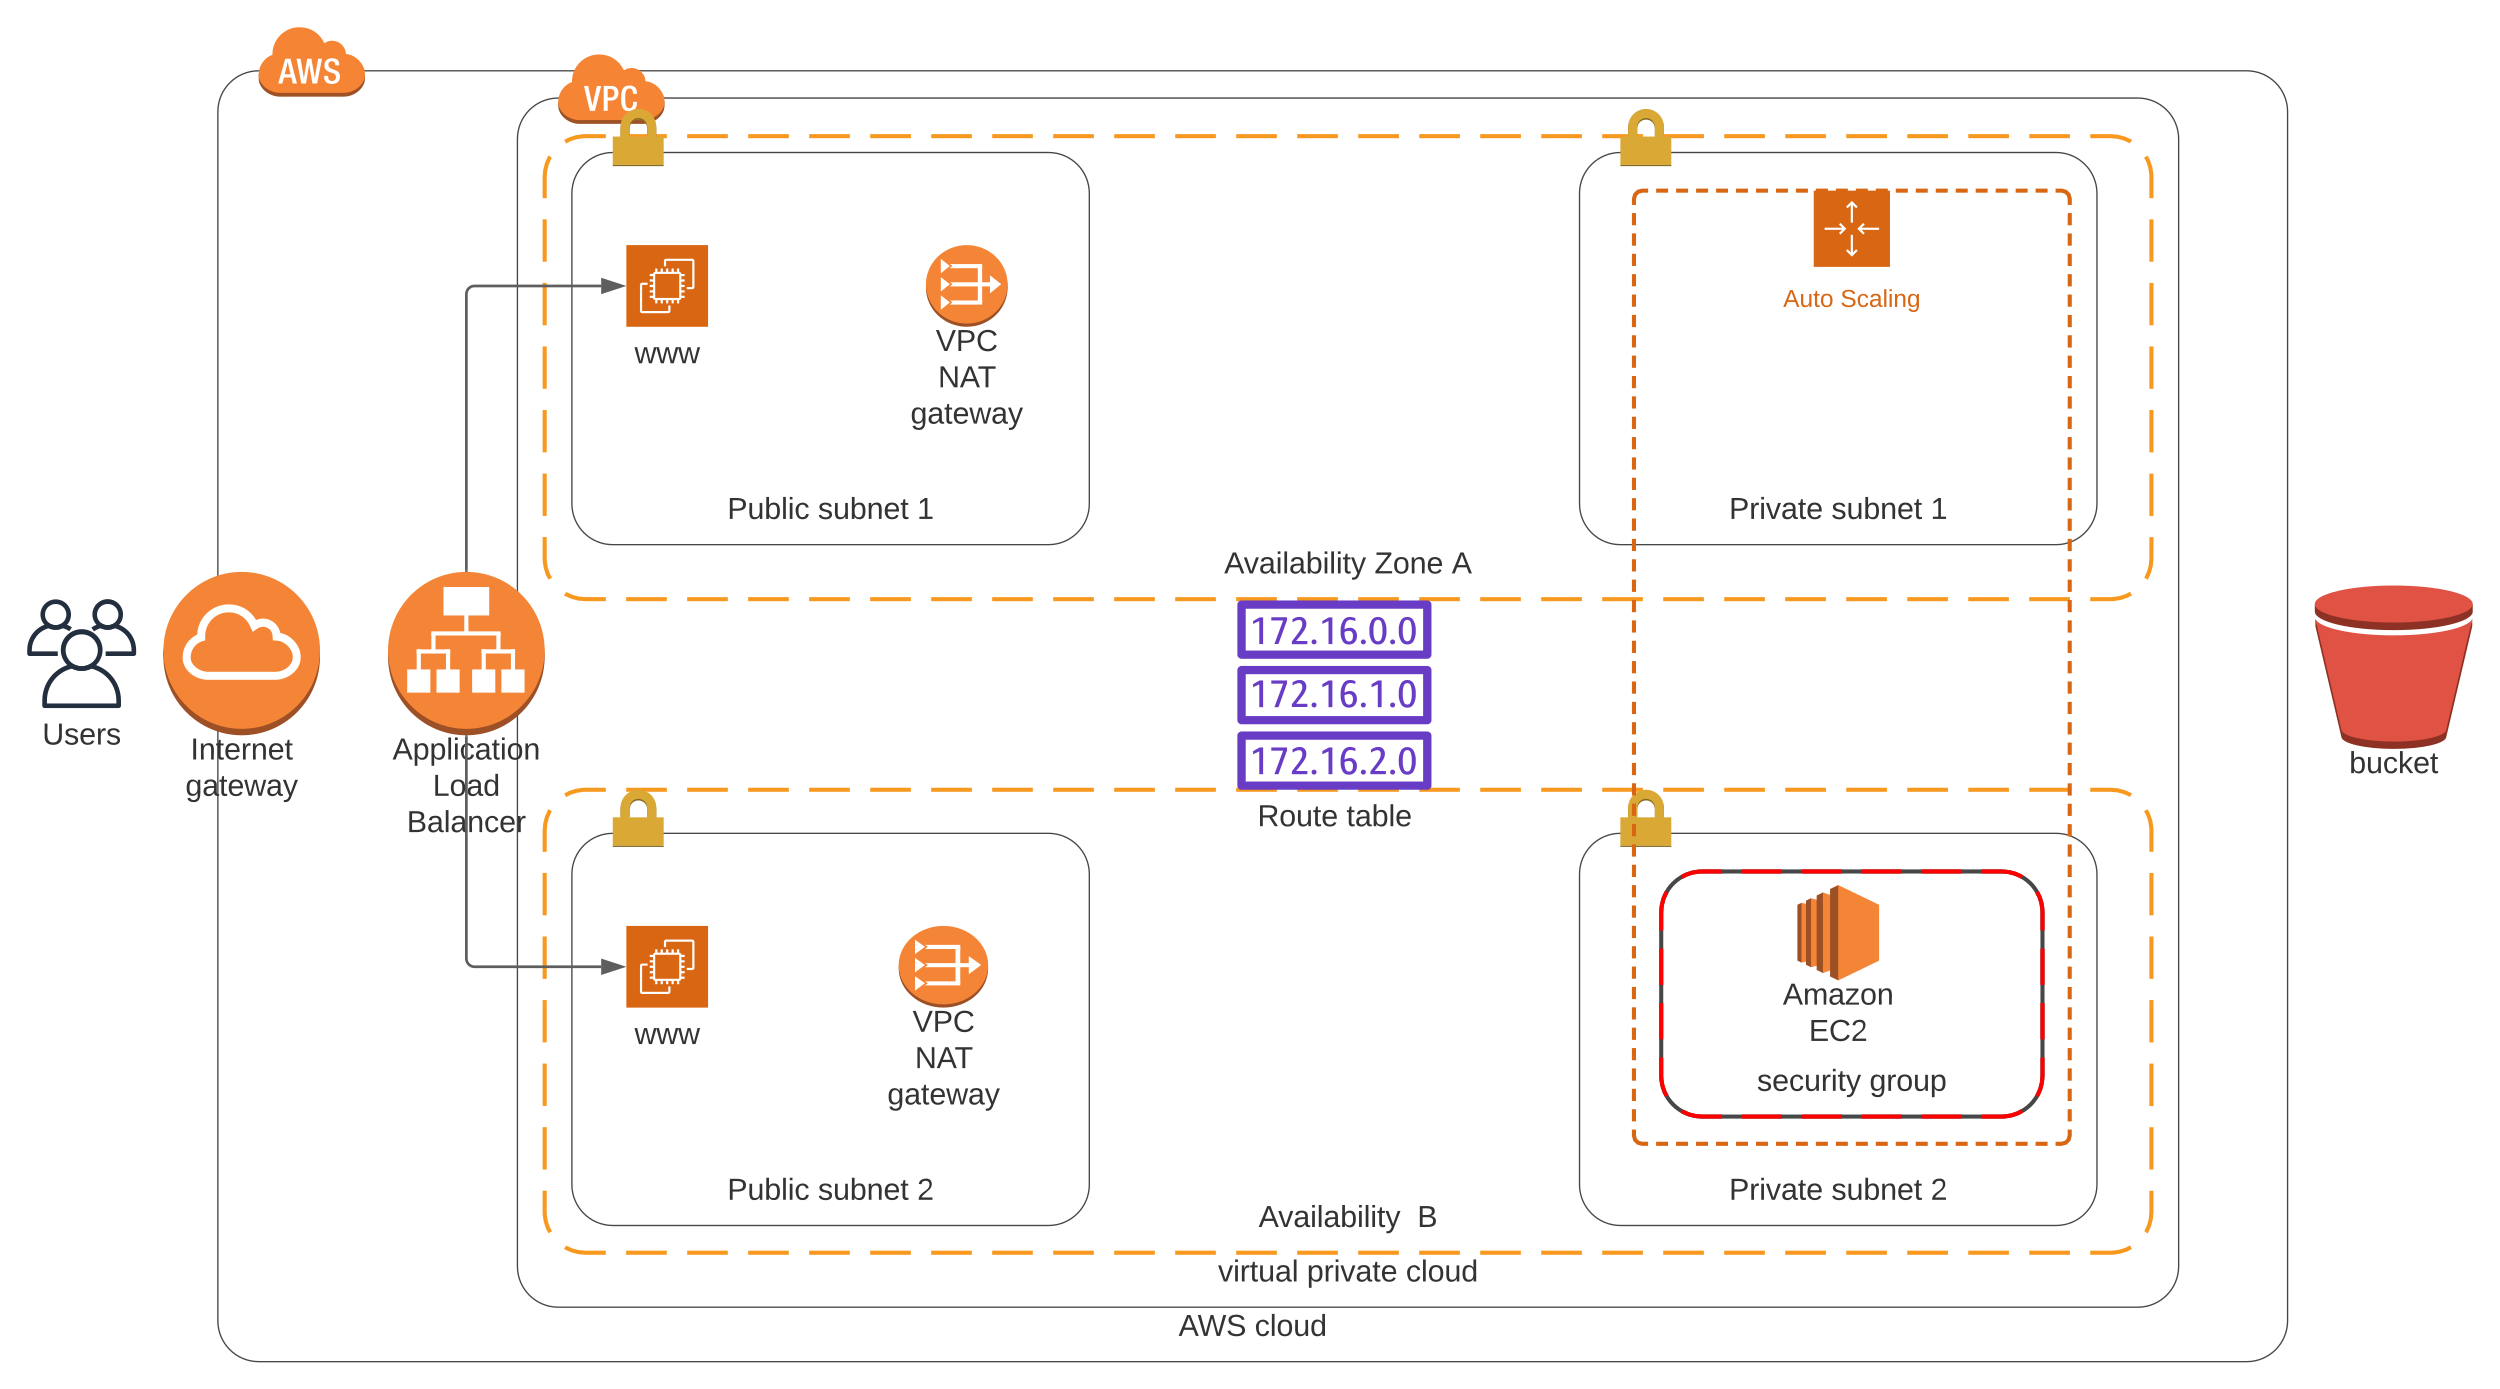 <svg xmlns="http://www.w3.org/2000/svg" xmlns:xlink="http://www.w3.org/1999/xlink" xmlns:lucid="lucid" width="1836" height="1020"><g transform="translate(0 -20)" lucid:page-tab-id="0_0"><path d="M0 0h1870.87v1322.83H0z" fill="#fff"/><path d="M160 102c0-16.57 13.43-30 30-30h1460c16.57 0 30 13.43 30 30v888c0 16.57-13.43 30-30 30H190c-16.57 0-30-13.43-30-30z" stroke="#474747" fill-opacity="0"/><path d="M268 74.4v3.54c0 6.42-7.1 13.05-15.76 13.05h-46.48C197.1 91 190 84.35 190 77.93V74.4z" fill="#9d5125"/><path d="M220.03 40c8.03 0 14.82 4.4 18.17 11.67 4.6-3.14 10.92-1.98 14.04 2.65 1.17 1.64 1.7 3.32 1.8 5.3 7.87.68 13.95 8.25 13.95 14.27v1.3c0 6.45-7.1 13-15.76 13h-46.5c-8.64 0-15.74-6.55-15.74-13v-1.3c0-5.02 4.2-11.87 10.06-13.56v-.57c.08-10.95 8.97-19.82 19.97-19.77z" fill="#f58535"/><path d="M209.54 63.13l-5.2 18.2h3.04l1.17-4.43h5.38l1.1 4.43h3.05l-4.8-18.2zm-.47 11.4l2.22-8.98 2.1 8.97zM231.2 77.34h-.03l-2.47-14.2h-3.1l-2.4 14.13h-.06l-2.4-14.14h-2.95l3.53 18.2h3.38l2.35-13.7h.06l2.36 13.7h3.4l3.64-18.2h-2.9l-2.4 14.2zM245.9 71.4l-1.98-.72c-1.93-.7-2.74-1.53-2.74-3.1-.17-1.26.74-2.43 2-2.6.16-.02.3-.02.45-.02 1.26-.17 2.4.72 2.58 1.96.04.25.03.44 0 .68v.38h2.93v-.4c0-1.9-.5-4.8-5.18-4.8-3.44 0-5.7 1.84-5.7 5.16 0 2.6 1.1 3.97 3.82 5l2 .68c1.6.23 2.73 1.6 2.64 3.2.04 1.45-1.08 2.64-2.5 2.68h-.28c-2 0-3-1.12-3-3.33v-.47h-2.9v.44c0 2.54 1.02 5.53 5.52 5.53 3.7 0 6.07-1.6 6.07-5.48.04-2.5-1.1-3.9-3.7-4.8z" fill="#fff"/><use xlink:href="#a" transform="matrix(1,0,0,1,160,990) translate(705.525 11.111)"/><use xlink:href="#b" transform="matrix(1,0,0,1,160,990) translate(761.451 11.111)"/><path d="M400 150c0-16.57 13.43-30 30-30h1120c16.57 0 30 13.43 30 30v280c0 16.57-13.43 30-30 30H430c-16.57 0-30-13.43-30-30z" fill-opacity="0"/><path d="M415.04 124.1l3.17-1.7 4.72-1.56 4.93-.76L430 120h14.93m14.94 0h29.86m14.94 0h29.86m14.94 0h29.86m14.94 0h29.86m14.94 0h29.86m14.94 0h29.86m14.94 0h29.86m14.94 0h29.86m14.94 0h29.86m14.94 0h29.86m14.94 0h29.86m14.94 0h29.86m14.94 0h29.86m14.94 0h29.86m14.94 0h29.86m14.94 0h29.86m14.94 0h29.86m14.94 0h29.86m14.94 0h29.86m14.94 0h29.86m14.94 0h29.86m14.94 0h29.86m14.94 0h29.86m14.94 0h29.86m14.94 0H1550l5 .42 4.82 1.22 4.54 2 .6.42m10.95 10.98l1.7 3.17 1.56 4.72.76 4.93.08 2.15v15.56m0 15.55v31.12m0 15.56v31.1m0 15.56v31.12m0 15.55v31.12m0 15.56v31.1m0 15.56V430l-.42 5-1.22 4.82-2 4.54-.42.6m-10.98 10.95l-3.17 1.7-4.72 1.56-4.93.76-2.15.08h-14.93m-14.94 0h-29.86m-14.94 0h-29.86m-14.94 0h-29.86m-14.94 0h-29.86m-14.94 0h-29.86m-14.94 0h-29.86m-14.94 0h-29.86m-14.94 0h-29.86m-14.94 0h-29.86m-14.94 0h-29.86m-14.94 0h-29.86m-14.94 0h-29.86m-14.94 0h-29.86m-14.94 0h-29.86m-14.94 0h-29.86m-14.94 0h-29.86m-14.94 0h-29.86m-14.94 0h-29.86m-14.94 0h-29.86m-14.94 0h-29.86m-14.94 0h-29.86m-14.94 0h-29.86m-14.94 0h-29.86m-14.94 0h-29.86m-14.94 0H430l-5-.42-4.82-1.22-4.54-2-.6-.42m-10.95-10.98l-1.7-3.17-1.56-4.72-.76-4.93L400 430v-15.56m0-15.55v-31.12m0-15.56v-31.1m0-15.56v-31.12m0-15.55v-31.12m0-15.56v-31.1m0-15.56V150l.42-5 1.22-4.82 2-4.54.42-.6" stroke="#f7981f" stroke-width="3" fill="none"/><use xlink:href="#c" transform="matrix(1,0,0,1,400,430) translate(499.043 11.111)"/><use xlink:href="#d" transform="matrix(1,0,0,1,400,430) translate(609.414 11.111)"/><use xlink:href="#e" transform="matrix(1,0,0,1,400,430) translate(666.142 11.111)"/><path d="M400 630c0-16.57 13.43-30 30-30h1120c16.57 0 30 13.43 30 30v280c0 16.57-13.43 30-30 30H430c-16.57 0-30-13.43-30-30z" fill-opacity="0"/><path d="M415.04 604.1l3.17-1.7 4.72-1.56 4.93-.76L430 600h14.93m14.94 0h29.86m14.94 0h29.86m14.94 0h29.86m14.94 0h29.86m14.94 0h29.86m14.94 0h29.86m14.94 0h29.86m14.94 0h29.86m14.94 0h29.86m14.94 0h29.86m14.94 0h29.86m14.94 0h29.86m14.94 0h29.86m14.94 0h29.86m14.94 0h29.86m14.94 0h29.86m14.94 0h29.86m14.94 0h29.86m14.94 0h29.86m14.94 0h29.86m14.94 0h29.86m14.94 0h29.86m14.94 0h29.86m14.94 0h29.86m14.94 0H1550l5 .42 4.82 1.22 4.54 2 .6.42m10.95 10.98l1.7 3.17 1.56 4.72.76 4.93.08 2.15v15.56m0 15.55v31.12m0 15.56v31.1m0 15.56v31.12m0 15.55v31.12m0 15.56v31.1m0 15.56V910l-.42 5-1.22 4.82-2 4.54-.42.6m-10.98 10.95l-3.17 1.7-4.72 1.56-4.93.76-2.15.08h-14.93m-14.94 0h-29.86m-14.94 0h-29.86m-14.94 0h-29.86m-14.94 0h-29.86m-14.94 0h-29.86m-14.94 0h-29.86m-14.94 0h-29.86m-14.94 0h-29.86m-14.94 0h-29.86m-14.94 0h-29.86m-14.94 0h-29.86m-14.94 0h-29.86m-14.94 0h-29.86m-14.94 0h-29.86m-14.94 0h-29.86m-14.94 0h-29.86m-14.94 0h-29.86m-14.94 0h-29.86m-14.94 0h-29.86m-14.94 0h-29.86m-14.94 0h-29.86m-14.94 0h-29.86m-14.94 0h-29.86m-14.94 0h-29.86m-14.94 0H430l-5-.42-4.82-1.22-4.54-2-.6-.42m-10.95-10.98l-1.7-3.17-1.56-4.72-.76-4.93L400 910v-15.56m0-15.55v-31.12m0-15.56v-31.1m0-15.56v-31.12m0-15.55v-31.12m0-15.56v-31.1m0-15.56V630l.42-5 1.22-4.82 2-4.54.42-.6" stroke="#f7981f" stroke-width="3" fill="none"/><use xlink:href="#f" transform="matrix(1,0,0,1,400,910) translate(524.321 11.111)"/><use xlink:href="#g" transform="matrix(1,0,0,1,400,910) translate(640.864 11.111)"/><path d="M380 122c0-16.57 13.43-30 30-30h1160c16.57 0 30 13.43 30 30v828c0 16.57-13.43 30-30 30H410c-16.57 0-30-13.43-30-30z" stroke="#474747" fill-opacity="0"/><path d="M488 94.4v3.54c0 6.42-7.1 13.05-15.76 13.05h-46.48c-8.66 0-15.75-6.64-15.75-13.06V94.4z" fill="#9d5125"/><path d="M440.03 60c8.03 0 14.82 4.4 18.17 11.67 4.6-3.14 10.92-1.98 14.04 2.65 1.17 1.64 1.7 3.32 1.8 5.3 7.87.68 13.95 8.25 13.95 14.27v1.3c0 6.45-7.1 13-15.76 13h-46.5c-8.64 0-15.74-6.55-15.74-13v-1.3c0-5.02 4.2-11.87 10.06-13.56v-.57c.08-10.95 8.97-19.82 19.97-19.77z" fill="#f58535"/><path d="M428.9 83.13h3.08l3.1 14.58 3.32-14.54h3.1l-4.6 18.2h-3.7zM443.37 83.13h5.77c3.5 0 5.04 2.2 5.04 5.3 0 3.1-1.9 5.4-5.33 5.4h-2.57v7.53h-2.9zm2.9 8.5h2.08c1.56 0 2.9-.83 2.9-3.14 0-1.98-.78-3.17-3.1-3.17h-1.87zM467.8 94.83v.38c0 3.32-1.3 6.52-5.6 6.52-4.6 0-6.04-2.97-6.04-9.47s1.43-9.46 6.05-9.46c5.2 0 5.54 3.8 5.54 5.7v.37h-2.9v-.3c0-1.7-.5-3.64-2.6-3.57-2.08.08-3.1 1.35-3.1 7.22 0 5.87.92 7.3 3.14 7.3 2.42 0 2.7-2.7 2.7-4.42v-.3z" fill="#fff"/><use xlink:href="#h" transform="matrix(1,0,0,1,380,950) translate(514.506 11.111)"/><use xlink:href="#i" transform="matrix(1,0,0,1,380,950) translate(579.753 11.111)"/><use xlink:href="#b" transform="matrix(1,0,0,1,380,950) translate(652.469 11.111)"/><path d="M420 162c0-16.57 13.43-30 30-30h320c16.57 0 30 13.43 30 30v228c0 16.57-13.43 30-30 30H450c-16.57 0-30-13.43-30-30z" stroke="#474747" fill-opacity="0"/><path d="M481.97 120.24v-5.9c0-7.25-5.88-13.13-13.12-13.13-7.24 0-13.12 5.9-13.12 13.14v5.9h6.64v-5.9c0-3.58 2.9-6.5 6.48-6.5 3.57 0 6.48 2.92 6.48 6.5v5.9h6.64z" fill="#876a22"/><path d="M481.98 120.26h5.42v20.83H450v-20.84h5.72v-7.1c0-7.28 5.87-13.16 13.13-13.16 7.26 0 13.13 5.88 13.13 13.15v7.1zm-6.66 0v-7.1c0-3.6-2.88-6.5-6.47-6.5-3.6 0-6.47 2.9-6.47 6.5v7.1h12.94z" fill="#daa835"/><path d="M450 141.1h37.4v.9H450z" fill="#876a22"/><use xlink:href="#j" transform="matrix(1,0,0,1,420,390) translate(114.136 11.111)"/><use xlink:href="#k" transform="matrix(1,0,0,1,420,390) translate(180.679 11.111)"/><use xlink:href="#l" transform="matrix(1,0,0,1,420,390) translate(253.519 11.111)"/><path d="M420 662c0-16.57 13.43-30 30-30h320c16.57 0 30 13.43 30 30v228c0 16.57-13.43 30-30 30H450c-16.57 0-30-13.43-30-30z" stroke="#474747" fill-opacity="0"/><path d="M481.97 620.24v-5.9c0-7.25-5.88-13.13-13.12-13.13-7.24 0-13.12 5.9-13.12 13.14v5.9h6.64v-5.9c0-3.58 2.9-6.5 6.48-6.5 3.57 0 6.48 2.92 6.48 6.5v5.9h6.64z" fill="#876a22"/><path d="M481.98 620.26h5.42v20.83H450v-20.84h5.72v-7.1c0-7.28 5.87-13.16 13.13-13.16 7.26 0 13.13 5.88 13.13 13.15v7.1zm-6.66 0v-7.1c0-3.6-2.88-6.5-6.47-6.5-3.6 0-6.47 2.9-6.47 6.5v7.1h12.94z" fill="#daa835"/><path d="M450 641.1h37.4v.9H450z" fill="#876a22"/><use xlink:href="#j" transform="matrix(1,0,0,1,420,890) translate(114.136 11.111)"/><use xlink:href="#k" transform="matrix(1,0,0,1,420,890) translate(180.679 11.111)"/><use xlink:href="#m" transform="matrix(1,0,0,1,420,890) translate(253.519 11.111)"/><path d="M1160 162c0-16.57 13.43-30 30-30h320c16.57 0 30 13.43 30 30v228c0 16.57-13.43 30-30 30h-320c-16.57 0-30-13.43-30-30z" stroke="#474747" fill-opacity="0"/><path d="M1221.97 120.24v-5.9c0-7.25-5.88-13.13-13.12-13.13-7.24 0-13.12 5.9-13.12 13.14v5.9h6.64v-5.9c0-3.58 2.9-6.5 6.48-6.5 3.57 0 6.48 2.92 6.48 6.5v5.9h6.64z" fill="#876a22"/><path d="M1221.98 120.26h5.42v20.83H1190v-20.84h5.72v-7.1c0-7.28 5.87-13.16 13.13-13.16 7.26 0 13.13 5.88 13.13 13.15v7.1zm-6.66 0v-7.1c0-3.6-2.88-6.5-6.47-6.5-3.6 0-6.47 2.9-6.47 6.5v7.1h12.94z" fill="#daa835"/><path d="M1190 141.1h37.4v.9H1190z" fill="#876a22"/><use xlink:href="#n" transform="matrix(1,0,0,1,1160,390) translate(109.815 11.111)"/><use xlink:href="#k" transform="matrix(1,0,0,1,1160,390) translate(185 11.111)"/><use xlink:href="#l" transform="matrix(1,0,0,1,1160,390) translate(257.84 11.111)"/><path d="M1160 662c0-16.57 13.43-30 30-30h320c16.57 0 30 13.43 30 30v228c0 16.57-13.43 30-30 30h-320c-16.57 0-30-13.43-30-30z" stroke="#474747" fill-opacity="0"/><path d="M1221.97 620.24v-5.9c0-7.25-5.88-13.13-13.12-13.13-7.24 0-13.12 5.9-13.12 13.14v5.9h6.64v-5.9c0-3.58 2.9-6.5 6.48-6.5 3.57 0 6.48 2.92 6.48 6.5v5.9h6.64z" fill="#876a22"/><path d="M1221.98 620.26h5.42v20.83H1190v-20.84h5.72v-7.1c0-7.28 5.87-13.16 13.13-13.16 7.26 0 13.13 5.88 13.13 13.15v7.1zm-6.66 0v-7.1c0-3.6-2.88-6.5-6.47-6.5-3.6 0-6.47 2.9-6.47 6.5v7.1h12.94z" fill="#daa835"/><path d="M1190 641.1h37.4v.9H1190z" fill="#876a22"/><use xlink:href="#n" transform="matrix(1,0,0,1,1160,890) translate(109.815 11.111)"/><use xlink:href="#k" transform="matrix(1,0,0,1,1160,890) translate(185 11.111)"/><use xlink:href="#m" transform="matrix(1,0,0,1,1160,890) translate(257.84 11.111)"/><path d="M1200 166c0-3.3 2.7-6 6-6h308c3.3 0 6 2.7 6 6v688c0 3.3-2.7 6-6 6h-308c-3.3 0-6-2.7-6-6z" fill="#fff" fill-opacity="0"/><path d="M1216.27 160h8.8m5.86 0h8.8m5.87 0h8.8m5.87 0h8.8m5.86 0h8.8m5.87 0h8.8m5.87 0h8.8m5.86 0h8.8m5.87 0h8.8m5.87 0h8.8m5.86 0h8.8m5.87 0h8.8m5.87 0h8.8m5.86 0h8.8m5.87 0h8.8m5.87 0h8.8m5.86 0h8.8m5.87 0h8.8m5.87 0h8.8m5.86 0h8.8m5.87 0h4.4l3.03.82 2.15 2.15.82 3.03v4.5m0 5.97v8.97m0 6v8.96m0 5.98v8.98m0 5.98v8.97m0 6v8.97m0 5.98v8.98m0 5.98v8.98m0 6v8.96m0 5.98v8.98m0 5.98v8.97m0 5.98V335m0 6v8.97m0 5.98v8.97m0 5.98v8.98m0 5.98v8.97m0 6v8.96m0 5.97v8.98m0 5.98v8.97m0 6v8.96m0 5.98v8.98m0 5.98v8.97m0 6v8.96m0 5.98v9m0 5.97v8.97m0 6v8.96m0 5.98v8.98m0 5.98v8.97m0 6v8.97m0 5.98v8.98m0 5.98v8.98m0 6v8.96m0 5.98v8.98m0 5.98v8.97m0 5.98V679m0 6v8.97m0 5.98v8.97m0 5.98v8.98m0 5.98v8.97m0 6v8.96m0 5.97v8.98m0 5.98v8.97m0 6v8.96m0 5.98v8.98m0 5.98v8.97m0 6v8.96m0 5.98v4.5l-.82 3.03-2.15 2.15-3.03.82h-4.4m-5.87 0h-8.8m-5.86 0h-8.8m-5.87 0h-8.8m-5.87 0h-8.8m-5.86 0h-8.8m-5.87 0h-8.8m-5.87 0h-8.8m-5.86 0h-8.8m-5.87 0h-8.8m-5.87 0h-8.8m-5.86 0h-8.8m-5.87 0h-8.8m-5.87 0h-8.8m-5.86 0h-8.8m-5.87 0h-8.8m-5.87 0h-8.8m-5.86 0h-8.8m-5.87 0h-8.8m-5.87 0h-8.8m-5.86 0h-8.8m-5.87 0h-4.4l-3.03-.82-2.15-2.15-.82-3.03v-4.5m0-5.97v-8.97m0-6v-8.96m0-5.98v-8.98m0-5.98v-8.97m0-6v-8.97m0-5.98v-8.98m0-5.98v-8.98m0-6v-8.96m0-5.98v-8.98m0-5.98v-8.97m0-5.98V685m0-6v-8.97m0-5.98v-8.97m0-5.98v-8.98m0-5.98v-8.97m0-6v-8.96m0-5.97v-8.98m0-5.98v-8.97m0-6v-8.96m0-5.98v-8.98m0-5.98v-8.97m0-6v-8.96m0-5.98v-9m0-5.97v-8.97m0-6v-8.96m0-5.98v-8.98m0-5.98v-8.97m0-6v-8.97m0-5.98v-8.98m0-5.98v-8.98m0-6v-8.96m0-5.98v-8.98m0-5.98v-8.97m0-5.98V341m0-6v-8.97m0-5.98v-8.97m0-5.98v-8.98m0-5.98v-8.97m0-6v-8.96m0-5.97v-8.98m0-5.98v-8.97m0-6v-8.96m0-5.98v-8.98m0-5.98v-8.97m0-6v-8.96m0-5.98V166l.82-3.03 2.15-2.15 3.03-.82h4.4" stroke="#d86613" stroke-width="3" fill="none"/><path d="M1332 160h56v56h-56v-56z" stroke="#fff" stroke-opacity="0" fill="#d86613"/><path d="M1351.68 183.73l-1.14 1.13 2.33 2.34H1340v1.6h12.87l-2.33 2.34 1.14 1.13 4.27-4.27-4.27-4.27zM1380 187.2h-12.87l2.33-2.34-1.14-1.13-4.27 4.27 4.27 4.27 1.14-1.13-2.33-2.34H1380v-1.6zM1359.2 170.63v12.87h1.6v-12.87l2.34 2.33 1.13-1.13-4.27-4.28-4.27 4.28 1.13 1.13 2.34-2.33zM1360.8 205.37V192.5h-1.6v12.87l-2.34-2.33-1.13 1.13 4.27 4.28 4.27-4.28-1.13-1.13-2.34 2.33z" stroke="#fff" stroke-opacity="0" fill="#fff"/><use xlink:href="#o" transform="matrix(1,0,0,1,1200,231) translate(109.55 14.4)"/><use xlink:href="#p" transform="matrix(1,0,0,1,1200,231) translate(151.55 14.4)"/><path d="M1220 690c0-16.57 13.43-30 30-30h220c16.57 0 30 13.43 30 30v120c0 16.57-13.43 30-30 30h-220c-16.57 0-30-13.43-30-30z" stroke="#474747" stroke-width="3" fill-opacity="0"/><path d="M1220 690c0-16.57 13.43-30 30-30h220c16.57 0 30 13.43 30 30v120c0 16.57-13.43 30-30 30h-220c-16.57 0-30-13.43-30-30z" fill="none"/><path d="M1235.04 664.1l3.17-1.7 4.72-1.56 4.93-.76 2.15-.08h14.67m14.66 0h29.34m14.66 0h29.34m14.66 0h29.34m14.66 0h29.34m14.66 0H1470l5 .42 4.82 1.22 4.54 2 .6.42m10.95 10.98l1.7 3.17 1.56 4.72.76 4.93.08 2.15v13.33m0 13.34v26.66m0 13.34v26.66m0 13.34V810l-.42 5-1.22 4.82-2 4.54-.42.6m-10.98 10.95l-3.17 1.7-4.72 1.56-4.93.76-2.15.08h-14.67m-14.66 0h-29.34m-14.66 0h-29.34m-14.66 0h-29.34m-14.66 0h-29.34m-14.66 0H1250l-5-.42-4.82-1.22-4.54-2-.6-.42m-10.95-10.98l-1.7-3.17-1.56-4.72-.76-4.93-.08-2.15v-13.33m0-13.34v-26.66m0-13.34v-26.66m0-13.34V690l.42-5 1.22-4.82 2-4.54.42-.6" stroke="red" stroke-width="3" fill="none"/><use xlink:href="#q" transform="matrix(1,0,0,1,1220,810) translate(70.34 11.111)"/><use xlink:href="#r" transform="matrix(1,0,0,1,1220,810) translate(152.932 11.111)"/><path d="M42.44 501.78H21.7c-.95 0-1.7-.76-1.7-1.7v-2.54c0-9.48 6.23-17.44 15.5-19.67.4-.1.8-.04 1.2.17 2.73 1.46 5.68 1.46 8.4 0 .4-.2.8-.26 1.22-.17 2.43.6 4.43 1.47 6.5 2.85l-1.9 2.83c-1.55-1-3-1.68-4.8-2.15-3.45 1.58-7 1.58-10.43 0-7.4 2.06-12.3 8.5-12.3 16.14v.84h19.04z" stroke="#fff" stroke-opacity="0" fill="#232f3e"/><path d="M40.88 482.46c-6.17 0-11.17-5-11.17-11.14 0-6.16 5-11.15 11.18-11.15 6.16-.07 11.2 4.88 11.26 11 .04 4.27-2.1 7.9-5.86 9.9-1.72.97-3.4 1.4-5.4 1.4zm0-18.9c-4.3 0-7.83 3.45-7.85 7.76 0 2.92 1.48 5.4 4.06 6.8 2.43 1.3 5.12 1.3 7.57 0 2.6-1.4 4.1-3.95 4.06-6.9-.05-4.27-3.57-7.68-7.85-7.64zM98.32 501.78H77.57v-3.4H96.6v-.83c0-7.67-4.9-14.1-12.25-16.17-3.45 1.6-7 1.6-10.46 0-1.82.5-3.3 1.2-4.84 2.28l-1.94-2.8c2.07-1.44 4.08-2.35 6.5-2.97.44-.1.86-.06 1.26.16 2.7 1.46 5.7 1.46 8.42 0 .4-.22.8-.27 1.2-.17 9.25 2.22 15.5 10.16 15.5 19.65v2.53c0 .94-.76 1.68-1.68 1.7z" stroke="#fff" stroke-opacity="0" fill="#232f3e"/><path d="M79.08 482.46c-6.2 0-11.23-5.05-11.23-11.25S72.9 460 79.13 460c6.2 0 11.23 5.05 11.23 11.25 0 4.23-2.14 7.82-5.85 9.84-1.75.94-3.44 1.36-5.42 1.36zm0-18.9c-4.3 0-7.8 3.45-7.83 7.76-.02 2.92 1.46 5.42 4.05 6.8 2.43 1.3 5.13 1.3 7.6 0 2.62-1.4 4.13-3.97 4.08-6.96-.1-4.26-3.62-7.68-7.9-7.6zM87.2 540H32.73c-.92 0-1.67-.75-1.67-1.7v-3.6c-.06-13.1 8.6-24.1 21.32-27.18.46-.13.86-.06 1.27.13 4.04 2.18 8.5 2.18 12.6 0 .34-.2.75-.26 1.2-.13 12.78 3.06 21.45 14.06 21.4 27.18v3.6c0 .95-.76 1.7-1.68 1.7zm-52.72-3.38h50.97v-1.92c0-11.27-7.28-20.74-18.2-23.66-4.8 2.3-9.83 2.3-14.62 0-10.93 2.92-18.15 12.4-18.15 23.66z" stroke="#fff" stroke-opacity="0" fill="#232f3e"/><path d="M60.02 512.64c-2.7 0-5-.58-7.4-1.86-7.4-4.07-10.13-13.34-6.1-20.77 4.1-7.4 13.38-10.12 20.83-6.08 7.42 4.07 10.15 13.34 6.1 20.77-1.47 2.68-3.4 4.6-6.1 6.08-2.36 1.28-4.66 1.86-7.33 1.86zm0-26.76c-4.44-.06-8.28 2.17-10.42 6.1-3.07 5.64-.98 12.74 4.7 15.83 3.67 1.97 7.7 1.97 11.4 0 3.95-2.13 6.22-5.95 6.16-10.42-.1-6.42-5.4-11.6-11.84-11.5z" stroke="#fff" stroke-opacity="0" fill="#232f3e"/><path d="M98.78 501.78H59.06c-.68 0-1.23-.54-1.23-1.23v-2.64c-.04-9.53 6.3-17.56 15.56-19.8.33-.1.63-.06.92.08 2.95 1.6 6.2 1.6 9.2 0 .25-.14.54-.2.88-.1 9.32 2.24 15.64 10.27 15.6 19.83v2.65c0 .7-.55 1.23-1.22 1.23zm-38.46-2.47h37.2v-1.4c0-8.2-5.32-15.1-13.3-17.25-3.5 1.7-7.16 1.7-10.66 0-7.97 2.14-13.24 9.05-13.24 17.26z" stroke="#fff" stroke-opacity="0" stroke-width=".73" fill="#fff" fill-opacity="0"/><path d="M60.94 501.78H21.22c-.67 0-1.22-.54-1.22-1.23v-2.64c-.04-9.53 6.28-17.56 15.56-19.8.34-.1.63-.06.93.08 2.94 1.6 6.2 1.6 9.18 0 .25-.14.55-.2.88-.1 9.32 2.24 15.65 10.27 15.6 19.83v2.65c0 .7-.54 1.23-1.22 1.23zM22.5 499.3h37.18v-1.4c0-8.2-5.3-15.1-13.28-17.25-3.5 1.7-7.17 1.7-10.67 0-7.97 2.14-13.24 9.05-13.24 17.26z" stroke="#fff" stroke-opacity="0" stroke-width=".73" fill="#fff" fill-opacity="0"/><use xlink:href="#s" transform="matrix(1,0,0,1,-10,549) translate(41.049 17.778)"/><path d="M235 502.36c0 31.8-25.76 57.63-57.5 57.63S120 534.16 120 502.35c0-31.8 25.76-57.63 57.5-57.63s57.5 25.82 57.5 57.63z" fill="#9d5025"/><path d="M120 497.62h115v4.73H120v-4.73z" fill="#9d5025"/><path d="M235 497.63c0 31.8-25.76 57.63-57.5 57.63S120 529.44 120 497.63c0-31.8 25.76-57.63 57.5-57.63s57.5 25.82 57.5 57.63z" fill="#f58536"/><path d="M134.15 503.36v-1.5c.43-7 4.33-12.8 10.65-15.86.6-12.86 11.52-22.8 24.43-22.12 8.05.38 14.8 4.5 18.88 11.47 6.6-2.77 14.13.28 16.9 6.82.43.95.7 1.72.86 2.67 8.67 1.72 14.9 10.03 14.9 17.02v1.4c0 8.53-8.83 16-18.88 16h-48.94c-9.96.07-18.8-7.42-18.8-15.9z" fill="#fff"/><path d="M189.27 481.48l-3.67 2.54-1.87-4.06c-2.85-6.34-8.7-10.23-15.66-10.27H168c-9.52 0-17.3 7.77-17.3 17.38v3.23l-2.7.8c-4.57 1.83-7.57 5.85-7.94 10.8v1.4c0 4.66 5.7 10.08 12.96 10.08h49c7.33 0 12.95-5.42 12.95-10.1v-1.4c0-4.7-5.25-10.87-11.3-11.35l-3.3-.26-.24-3.28c0-1.4-.44-2.54-1.2-3.68-2.17-3.2-6.5-3.98-9.66-1.8z" fill="#f58536"/><use xlink:href="#t" transform="matrix(1,0,0,1,120,560) translate(19.877 17.778)"/><use xlink:href="#u" transform="matrix(1,0,0,1,120,560) translate(16.173 44.444)"/><path d="M740 231.18c0 15.9-13.44 28.8-30 28.8-16.56 0-30-12.9-30-28.8s13.44-28.82 30-28.82c16.56 0 30 12.9 30 28.82z" fill="#9d5025"/><path d="M740 228.8c0 15.92-13.44 28.83-30 28.83-16.56 0-30-12.9-30-28.8 0-15.92 13.44-28.83 30-28.83 16.56 0 30 12.9 30 28.8z" fill="#f58536"/><path d="M718.12 215.43h3.16v26.75h-3.16v-26.75zM727.02 222.2l8.28 6.48-8.28 6.74v-13.2z" fill="#fff"/><path d="M697.73 227.3l1.82 1.4-2 1.63h30.86v-3.03h-30.67zM697.54 216.96h23.74v-3.04h-23.55l1.8 1.4-2 1.64zM699.54 242.08l-2 1.62h23.74v-3.03h-23.55l1.8 1.4zM690.95 223.52l6.62 5.18-6.62 5.4v-10.58zM690.95 210.15l6.62 5.18-6.62 5.4v-10.58zM690.95 236.9l6.62 5.18-6.62 5.4V236.9z" fill="#fff"/><use xlink:href="#v" transform="matrix(1,0,0,1,680,260) translate(7.191 17.778)"/><use xlink:href="#w" transform="matrix(1,0,0,1,680,260) translate(8.889 44.444)"/><use xlink:href="#u" transform="matrix(1,0,0,1,680,260) translate(-11.327 71.111)"/><path d="M725.7 731.18c0 15.9-14.7 28.8-32.84 28.8-18.14 0-32.86-12.9-32.86-28.8s14.72-28.82 32.86-28.82c18.13 0 32.85 12.9 32.85 28.82z" fill="#9d5025"/><path d="M725.7 728.82c0 15.9-14.7 28.8-32.84 28.8-18.14 0-32.86-12.9-32.86-28.8S674.72 700 692.86 700c18.13 0 32.85 12.9 32.85 28.82z" fill="#f58536"/><path d="M701.75 715.43h3.46v26.75h-3.45v-26.75zM711.5 722.2l9.06 6.48-9.07 6.74v-13.2z" fill="#fff"/><path d="M679.42 727.3l2 1.4-2.2 1.63H713v-3.03h-33.6zM679.2 716.96h26v-3.04h-25.78l1.98 1.4-2.2 1.64zM681.4 742.08l-2.2 1.62h26v-3.03h-25.78l1.98 1.4zM672 723.52l7.25 5.18-7.26 5.4v-10.58zM672 710.15l7.25 5.18-7.26 5.4v-10.58zM672 736.9l7.25 5.18-7.26 5.4V736.9z" fill="#fff"/><use xlink:href="#v" transform="matrix(1,0,0,1,660,760) translate(10.191 17.778)"/><use xlink:href="#w" transform="matrix(1,0,0,1,660,760) translate(11.889 44.444)"/><use xlink:href="#u" transform="matrix(1,0,0,1,660,760) translate(-8.327 71.111)"/><path d="M460 200h60v60h-60v-60z" stroke="#fff" stroke-opacity="0" stroke-width="2" fill="#d86613"/><path d="M508.4 232.4h-4v-1.6h4v-19.2h-19.22v4h-1.6v-4c0-.88.73-1.6 1.6-1.6h19.22c.88 0 1.6.72 1.6 1.6v19.2c0 .88-.72 1.6-1.6 1.6zM490.8 250h-19.22c-.87 0-1.6-.72-1.6-1.6v-19.2c0-.88.73-1.6 1.6-1.6h4v1.6h-4v19.2h19.22v-4h1.6v4c0 .88-.72 1.6-1.6 1.6z" stroke="#fff" stroke-opacity="0" stroke-width="2" fill="#fff"/><path d="M502.8 222.8v-1.6h-2.4c-.06-.85-.75-1.54-1.6-1.6v-2.4h-1.6v2.4h-2.4v-2.4h-1.6v2.4h-2.4v-2.4h-1.6v2.4h-2.4v-2.4h-1.6v2.4h-2.4v-2.4h-1.6v2.4c-.85.06-1.54.75-1.6 1.6h-2.4v1.6h2.4v2.4h-2.4v1.6h2.4v2.4h-2.4v1.6h2.4v2.4h-2.4v1.6h2.4v2.4h-2.4v1.6h2.4c.06.85.75 1.54 1.6 1.6v2.4h1.6v-2.4h2.4v2.4h1.6v-2.4h2.4v2.4h1.6v-2.4h2.4v2.4h1.6v-2.4h2.4v2.4h1.6v-2.4c.85-.06 1.54-.75 1.6-1.6h2.4v-1.6h-2.4v-2.4h2.4v-1.6h-2.4v-2.4h2.4v-1.6h-2.4v-2.4h2.4v-1.6h-2.4v-2.4zm-4 15.85c0 .08-.07.16-.15.16h-17.3c-.08 0-.16-.07-.16-.15v-17.3c0-.08.07-.16.15-.16h17.3c.08 0 .16.07.16.15z" stroke="#fff" stroke-opacity="0" stroke-width="2" fill="#fff"/><use xlink:href="#x" transform="matrix(1,0,0,1,430,269) translate(36.019 17.778)"/><path d="M460 700h60v60h-60v-60z" stroke="#fff" stroke-opacity="0" stroke-width="2" fill="#d86613"/><path d="M508.4 732.4h-4v-1.6h4v-19.2h-19.22v4h-1.6v-4c0-.88.73-1.6 1.6-1.6h19.22c.88 0 1.6.72 1.6 1.6v19.2c0 .88-.72 1.6-1.6 1.6zM490.8 750h-19.22c-.87 0-1.6-.72-1.6-1.6v-19.2c0-.88.73-1.6 1.6-1.6h4v1.6h-4v19.2h19.22v-4h1.6v4c0 .88-.72 1.6-1.6 1.6z" stroke="#fff" stroke-opacity="0" stroke-width="2" fill="#fff"/><path d="M502.8 722.8v-1.6h-2.4c-.06-.85-.75-1.54-1.6-1.6v-2.4h-1.6v2.4h-2.4v-2.4h-1.6v2.4h-2.4v-2.4h-1.6v2.4h-2.4v-2.4h-1.6v2.4h-2.4v-2.4h-1.6v2.4c-.85.06-1.54.75-1.6 1.6h-2.4v1.6h2.4v2.4h-2.4v1.6h2.4v2.4h-2.4v1.6h2.4v2.4h-2.4v1.6h2.4v2.4h-2.4v1.6h2.4c.06.85.75 1.54 1.6 1.6v2.4h1.6v-2.4h2.4v2.4h1.6v-2.4h2.4v2.4h1.6v-2.4h2.4v2.4h1.6v-2.4h2.4v2.4h1.6v-2.4c.85-.06 1.54-.75 1.6-1.6h2.4v-1.6h-2.4v-2.4h2.4v-1.6h-2.4v-2.4h2.4v-1.6h-2.4v-2.4h2.4v-1.6h-2.4v-2.4zm-4 15.85c0 .08-.07.16-.15.16h-17.3c-.08 0-.16-.07-.16-.15v-17.3c0-.08.07-.16.15-.16h17.3c.08 0 .16.07.16.15z" stroke="#fff" stroke-opacity="0" stroke-width="2" fill="#fff"/><use xlink:href="#x" transform="matrix(1,0,0,1,430,769) translate(36.019 17.778)"/><path d="M1323 683.03l-3 1.45v41.03l3 1.46 12.2-20.9-12.2-23.03z" fill="#9d5025"/><path d="M1330 725.38l-7 1.58v-43.93l7 1.54v40.8z" fill="#f58536"/><path d="M1326.32 681.42l3.7-1.77 17.56 27.17-17.56 23.52-3.7-1.77v-47.15z" fill="#9d5025"/><path d="M1338.76 727.96l-8.74 2.38v-50.7l8.74 2.4v45.92z" fill="#f58536"/><path d="M1334.14 677.66l4.64-2.25 25.88 34.4-25.88 24.78-4.64-2.25v-54.67z" fill="#9d5025"/><path d="M1350 730.6l-11.23 3.98V675.4l11.22 3.97v51.24z" fill="#f58536"/><path d="M1344 672.87l6-2.87 28 36.96-28 33.04-6-2.87v-64.26z" fill="#9d5025"/><path d="M1380 725.5l-30 14.5v-70l30 14.5v41z" fill="#f58536"/><use xlink:href="#y" transform="matrix(1,0,0,1,1320,740) translate(-10.71 17.778)"/><use xlink:href="#z" transform="matrix(1,0,0,1,1320,740) translate(8.426 44.444)"/><path d="M400 502.36c0 31.8-25.76 57.63-57.5 57.63S285 534.16 285 502.35c0-31.8 25.76-57.63 57.5-57.63s57.5 25.82 57.5 57.63z" fill="#9d5025"/><path d="M400 497.63c0 31.8-25.76 57.63-57.5 57.63S285 529.44 285 497.63c0-31.8 25.76-57.63 57.5-57.63s57.5 25.82 57.5 57.63z" fill="#f58536"/><path d="M359.27 451.08V472H325.7v-20.92h33.57zM385.22 511.64v17.04h-17v-17.04h17zM363.73 511.64v17.04h-17v-17.04h17zM337.56 511.64v17.04h-17v-17.04h17zM316.05 511.64v17.04h-17v-17.04h17z" fill="#fff"/><path d="M306.02 496.9h3.06v16.7h-3.06v-16.7z" fill="#fff"/><path d="M306.02 496.9h24.57v3.05H306v-3.06z" fill="#fff"/><path d="M327.53 496.9h3.06v16.7h-3.07v-16.7zM353.7 496.9h3.06v16.7h-3.06v-16.7z" fill="#fff"/><path d="M353.7 496.9h24.56v3.05H353.7v-3.06z" fill="#fff"/><path d="M375.2 496.9h3.06v16.7h-3.05v-16.7zM316.8 484.95h3.06v13.47h-3.06v-13.47zM340.96 468.92h3.06v16.28h-3.06v-16.28z" fill="#fff"/><path d="M316.8 483.67h50.77v3.06H316.8v-3.06z" fill="#fff"/><path d="M364.5 484.95h3.07v13.47h-3.06v-13.47z" fill="#fff"/><use xlink:href="#A" transform="matrix(1,0,0,1,285,560) translate(3.272 17.778)"/><use xlink:href="#B" transform="matrix(1,0,0,1,285,560) translate(32.809 44.444)"/><use xlink:href="#C" transform="matrix(1,0,0,1,285,560) translate(13.735 71.111)"/><path d="M342.5 561v163c0 3.3 2.7 6 6 6h93" stroke="#5e5e5e" stroke-width="2" fill="none"/><path d="M342.5 560h.53l.47-.04V561h-2v-1.06z" fill="#5e5e5e"/><path d="M456.76 730l-14.26 4.64v-9.28z" stroke="#5e5e5e" stroke-width="2" fill="#5e5e5e"/><path d="M342.5 439V236c0-3.3 2.7-6 6-6h93" stroke="#5e5e5e" stroke-width="2" fill="none"/><path d="M343.5 440.04l-1-.04h-.53l-.47.03v-1.06h2z" fill="#5e5e5e"/><path d="M456.76 230l-14.26 4.64v-9.28z" stroke="#5e5e5e" stroke-width="2" fill="#5e5e5e"/><path d="M924.8 492.94V476.1l-4.53 2.13v-2.12l4.77-2.68h2.6v19.64zM935.93 492.94l6.4-17.28h-8.68v-2.36h11.56v2.12l-6.3 17.52zM949.2 474.77c.86-.62 1.66-1.04 2.65-1.38.9-.27 1.68-.37 2.6-.3 1.4-.1 2.65.37 3.62 1.37.97 1.1 1.4 2.4 1.3 3.85 0 .96-.18 1.78-.54 2.68-.58 1.28-1.17 2.32-2 3.44-.97 1.36-2.62 3.5-4.95 6.3h8.22v2.35h-11.34v-2.13c2.03-2.5 3.58-4.5 4.67-6.05.93-1.24 1.62-2.38 2.3-3.8.48-.9.7-1.78.7-2.8 0-1.96-.82-3.03-2.42-3.03-1.8.15-3.3.74-4.75 1.8zM965.05 493.2c-.5.04-.95-.12-1.3-.47-.37-.37-.55-.8-.52-1.33-.04-.97.72-1.78 1.7-1.8.04-.02.07-.02.12 0 .5-.04.95.14 1.3.5.36.36.53.8.5 1.3.04.52-.14.96-.5 1.33-.36.35-.8.5-1.3.48zM975.66 492.94V476.1l-4.52 2.13v-2.12l4.76-2.68h2.6v19.64zM991.86 475.16c-1.33-.06-2.5.57-3.2 1.7-.85 1.72-1.24 3.36-1.2 5.3 1.25-.78 2.5-1.15 3.98-1.15 1.5-.05 2.8.54 3.72 1.7 1.03 1.23 1.48 2.6 1.4 4.2.08 1.76-.43 3.32-1.58 4.68-1.13 1.2-2.58 1.8-4.24 1.72-1.92.16-3.64-.7-4.67-2.33-1.22-2.33-1.7-4.6-1.52-7.23-.18-2.9.4-5.44 1.82-8 1.12-1.8 3-2.76 5.13-2.66.74.02 1.37.1 2.1.28.66.14 1.2.35 1.8.67v2.08c-.58-.25-1.1-.43-1.72-.57-.63-.2-1.17-.3-1.82-.37zm-1.2 8.12c-1.2 0-2.2.26-3.23.8v.2c-.1 1.85.14 3.43.8 5.15.43 1.04 1.4 1.66 2.54 1.64 1.9 0 2.85-1.33 2.85-4 .08-1.04-.17-1.95-.76-2.8-.54-.7-1.33-1.05-2.2-1zM1001.23 493.2c-.5.04-.94-.12-1.3-.47-.37-.37-.54-.82-.52-1.33 0-1 .83-1.8 1.83-1.8s1.82.8 1.82 1.8c.03.5-.15.96-.5 1.33-.37.35-.8.5-1.32.48zM1012 493.3c-1.98.1-3.73-.86-4.7-2.6-1.27-2.45-1.78-4.83-1.6-7.6-.18-2.74.33-5.1 1.6-7.58 1.02-1.65 2.74-2.55 4.7-2.42 1.96-.08 3.66.9 4.6 2.6 1.28 2.44 1.8 4.82 1.62 7.58.17 2.75-.34 5.1-1.6 7.58-1 1.66-2.7 2.55-4.6 2.45zm0-2.3c1.18 0 2.16-.74 2.5-1.88.67-2.04.9-3.88.78-6.03.12-2.17-.1-4-.8-6.06-.25-.87-.88-1.5-1.76-1.76-1.38-.4-2.83.4-3.23 1.76-.68 2.07-.92 3.9-.8 6.05-.12 2.14.12 3.98.8 6.02.32 1.16 1.3 1.9 2.5 1.9zM1022.74 493.2c-.5.04-.94-.12-1.3-.47-.37-.37-.54-.82-.52-1.33 0-1 .8-1.8 1.82-1.8 1 0 1.82.8 1.82 1.8.02.5-.15.96-.52 1.33-.36.35-.8.5-1.3.48zM1033.5 493.3c-1.96.1-3.68-.88-4.63-2.6-1.27-2.45-1.78-4.83-1.62-7.6-.16-2.74.35-5.1 1.62-7.57 1-1.64 2.7-2.53 4.63-2.45 1.97-.06 3.66.9 4.6 2.6 1.28 2.46 1.8 4.85 1.63 7.6.16 2.75-.35 5.12-1.62 7.58-.96 1.66-2.67 2.55-4.6 2.45zm0-2.3c1.18 0 2.17-.74 2.5-1.88.67-2.04.9-3.88.8-6.03.1-2.17-.13-4-.8-6.05-.27-.87-.9-1.5-1.77-1.77-1.4-.4-2.83.4-3.24 1.77-.66 2.04-.92 3.88-.8 6.04-.12 2.14.12 3.98.8 6.02.32 1.14 1.33 1.9 2.5 1.9zM924.8 539.35V522.6l-4.53 2.16v-2.33l4.77-2.7h2.6v19.62zM935.93 539.35l6.4-17.25h-8.68v-2.36h11.56v2.08l-6.3 17.53zM949.2 521.2c.87-.62 1.67-1.04 2.65-1.4.88-.3 1.67-.43 2.6-.4 1.4-.1 2.63.35 3.62 1.34.93 1.07 1.36 2.3 1.3 3.7 0 1-.18 1.8-.54 2.7-.55 1.3-1.16 2.32-2 3.45-.97 1.34-2.62 3.47-4.95 6.3h8.22v2.33h-11.34v-2.1c2.03-2.53 3.58-4.5 4.67-6.06.92-1.2 1.6-2.27 2.3-3.6.48-.9.7-1.76.7-2.78 0-1.97-.82-3.03-2.42-3.03-1.8.18-3.3.74-4.75 1.8zM965.05 539.56c-.98.04-1.8-.72-1.83-1.7v-.1c0-.52.16-.97.52-1.34.36-.35.8-.5 1.3-.48.5-.03.95.13 1.3.48.37.37.55.82.53 1.33 0 .5-.16.95-.52 1.3-.35.36-.8.54-1.3.5zM975.66 539.35V522.6l-4.52 2.16v-2.33l4.76-2.7h2.6v19.62zM991.86 521.6c-1.32-.07-2.5.54-3.18 1.68-.88 1.75-1.26 3.4-1.2 5.38 1.23-.8 2.48-1.15 3.96-1.17 1.45-.1 2.72.45 3.67 1.55 1.04 1.24 1.5 2.62 1.4 4.23.1 1.77-.43 3.3-1.57 4.65-1.13 1.24-2.58 1.83-4.25 1.75-1.9.14-3.6-.7-4.62-2.3-1.2-2.3-1.7-4.57-1.5-7.2-.2-2.92.4-5.46 1.8-8.02 1.1-1.85 2.97-2.87 5.1-2.78.75 0 1.38.06 2.1.24.66.16 1.2.36 1.8.67v2.06c-.56-.26-1.08-.42-1.7-.53-.63-.16-1.17-.22-1.8-.22zm-1.2 8.12c-1.2.02-2.17.27-3.23.77v.24c-.1 1.85.14 3.4.8 5.14.44 1.04 1.4 1.67 2.54 1.63 1.9 0 2.85-1.32 2.85-4 .07-1.06-.18-1.95-.75-2.82-.57-.67-1.34-1.02-2.22-.96zM1001.23 539.57c-.97.03-1.78-.73-1.82-1.7v-.12c0-.5.17-.96.53-1.33.76-.65 1.85-.65 2.6 0 .37.37.54.82.52 1.33.04.97-.72 1.78-1.7 1.82h-.12zM1011.85 539.35V522.6l-4.55 2.16v-2.33l4.76-2.7h2.6v19.62zM1022.74 539.57c-.97.03-1.8-.73-1.82-1.7v-.12c-.02-.5.15-.96.5-1.33.77-.65 1.87-.65 2.62 0 .36.37.54.82.52 1.33.03.97-.73 1.78-1.7 1.82h-.12zM1033.5 539.75c-1.96.06-3.68-.92-4.63-2.63-1.27-2.46-1.78-4.83-1.62-7.58-.15-2.77.35-5.13 1.62-7.6.96-1.7 2.68-2.65 4.64-2.56 1.96-.1 3.66.87 4.62 2.56 1.26 2.47 1.76 4.83 1.6 7.6.17 2.75-.33 5.14-1.6 7.6-.96 1.7-2.65 2.67-4.6 2.6zm0-2.3c1.18-.02 2.16-.76 2.5-1.88.66-2.03.9-3.9.8-6.03.1-2.16-.14-4-.8-6.05-.27-.9-.9-1.52-1.77-1.76-1.4-.4-2.83.37-3.24 1.75-.66 2.05-.9 3.88-.8 6.04-.1 2.14.14 3.98.8 6.03.33 1.14 1.33 1.88 2.5 1.88zM924.8 588.58v-16.74l-4.53 2.1v-2.3l4.77-2.7h2.6v19.64zM935.93 588.58l6.4-17.3h-8.68v-2.34h11.56v2.12l-6.3 17.52zM949.2 570.43c.86-.63 1.66-1.05 2.65-1.4.88-.33 1.67-.47 2.6-.45 1.4-.1 2.63.36 3.62 1.34.95 1.13 1.4 2.4 1.3 3.85 0 .98-.18 1.82-.54 2.72-.57 1.27-1.17 2.3-2 3.4-.97 1.4-2.62 3.47-4.95 6.32h8.22v2.36h-11.34v-2.12c2.03-2.55 3.58-4.53 4.67-6.05.92-1.2 1.6-2.3 2.3-3.63.47-.92.68-1.78.7-2.82 0-1.96-.82-3.02-2.42-3.02-1.8.18-3.3.74-4.75 1.82zM965.05 588.85c-.5.03-.95-.13-1.3-.48-.37-.37-.54-.82-.53-1.33-.03-.97.73-1.78 1.7-1.8.05-.02.08-.02.13 0 .5-.04.95.13 1.3.5.36.35.53.8.52 1.3.02.5-.16.96-.52 1.33-.36.35-.8.5-1.3.48zM975.66 588.58v-16.74l-4.52 2.1v-2.3l4.76-2.7h2.6v19.64zM991.86 570.8c-1.34-.05-2.5.56-3.18 1.7-.9 1.76-1.27 3.43-1.2 5.4 1.23-.8 2.48-1.16 3.96-1.18 1.45-.04 2.7.5 3.67 1.6 1.03 1.22 1.48 2.62 1.4 4.2.08 1.8-.43 3.33-1.57 4.7-1.14 1.2-2.6 1.8-4.25 1.7-1.9.16-3.6-.7-4.62-2.3-1.2-2.33-1.7-4.6-1.5-7.23-.2-2.94.4-5.47 1.8-8.04 1.1-1.85 2.96-2.85 5.1-2.8.74 0 1.38.1 2.1.25.66.18 1.2.4 1.82.7v2.07c-.6-.25-1.1-.4-1.72-.55-.63-.15-1.17-.2-1.8-.2zm-1.22 8.04c-1.17.02-2.15.27-3.2.8v.24c-.1 1.84.13 3.4.78 5.14.45 1.02 1.42 1.65 2.54 1.63 1.92 0 2.86-1.35 2.86-4 .08-1.03-.17-1.95-.76-2.8-.54-.7-1.33-1.07-2.22-1zM1001.23 588.85c-.5.03-.94-.13-1.3-.48-.36-.37-.54-.82-.52-1.33 0-1 .83-1.82 1.83-1.82s1.82.82 1.82 1.82c.02.5-.15.96-.5 1.33-.37.35-.8.5-1.32.48zM1006.9 570.43c.85-.63 1.65-1.05 2.65-1.4.87-.33 1.66-.47 2.6-.45 1.4-.1 2.63.36 3.6 1.34.97 1.13 1.4 2.4 1.32 3.85 0 .98-.18 1.82-.55 2.72-.56 1.27-1.16 2.3-2 3.4-.97 1.4-2.6 3.47-4.95 6.32h8.22v2.36h-11.35v-2.12c2.03-2.55 3.6-4.53 4.67-6.05.9-1.2 1.57-2.3 2.25-3.63.47-.92.68-1.78.7-2.82 0-1.96-.82-3.02-2.44-3.02-1.8.18-3.3.74-4.76 1.82zM1022.74 588.85c-.5.03-.94-.13-1.3-.48-.37-.37-.54-.82-.52-1.33 0-1 .8-1.82 1.82-1.82 1 0 1.82.82 1.82 1.82.02.5-.16.96-.52 1.33-.36.35-.8.5-1.3.48zM1033.5 588.95c-1.96.06-3.67-.9-4.63-2.6-1.25-2.43-1.75-4.8-1.62-7.5-.16-2.76.35-5.14 1.62-7.6.96-1.7 2.67-2.65 4.63-2.6 1.97-.05 3.66.9 4.6 2.6 1.28 2.46 1.8 4.84 1.63 7.6.16 2.75-.35 5.13-1.62 7.58-.96 1.68-2.65 2.6-4.6 2.52zm0-2.3c1.18-.02 2.17-.75 2.5-1.88.67-2.05.9-3.9.8-6.05.1-2.15-.13-4-.8-6.04-.27-.87-.9-1.5-1.77-1.75-1.4-.4-2.83.37-3.24 1.75-.68 2.05-.92 3.9-.8 6.04-.12 2.15.14 4 .8 6.05.32 1.13 1.33 1.88 2.5 1.88z" stroke="#fff" stroke-opacity="0" fill="#693cc5"/><path d="M1048.3 503.8H911.7c-1.56 0-2.98-1.38-2.98-3.05v-36.7c0-1.68 1.42-3.05 3-3.05h136.57c1.56 0 2.98 1.37 2.98 3.04v36.7c0 1.68-1.42 3.05-3 3.05zm-133.45-6.05h130.3v-30.72h-130.3zM1048.3 551.92H911.7c-1.56 0-2.98-1.37-2.98-3.04v-36.76c0-1.67 1.42-3.04 3-3.04h136.57c1.56 0 2.98 1.37 2.98 3.04v36.76c0 1.67-1.42 3.04-3 3.04zm-133.45-6.04h130.3v-30.76h-130.3zM1048.3 600H911.7c-1.56 0-2.98-1.37-2.98-3.04v-36.7c0-1.68 1.42-3.05 3-3.05h136.57c1.56 0 2.98 1.38 2.98 3.05v36.7c0 1.68-1.42 3.05-3 3.05zm-133.45-6.03h130.3v-30.72h-130.3z" stroke="#fff" stroke-opacity="0" fill="#693cc5"/><path d="M911.96 464.93h136.13v131.52H911.95V464.93z" stroke="#fff" stroke-opacity="0" stroke-width=".4" fill="#fff" fill-opacity="0"/><g><use xlink:href="#D" transform="matrix(1,0,0,1,878.718,609) translate(44.772 17.778)"/><use xlink:href="#E" transform="matrix(1,0,0,1,878.718,609) translate(110.142 17.778)"/></g><path d="M1758 455.42l57.98 8.62v5.1c0 7.53-25.98 13.63-58 13.63-32 0-57.98-6.1-57.98-13.64v-5.53z" fill="#8c3123"/><path d="M1758.02 492.13c24.2 0 44.93-3.54 53.58-8.5l2.88-4.78 1.15-4.4v5.45l-19 81c0 5.08-17.3 9.1-38.6 9.1-21.33 0-38.6-4.02-38.6-9.1l-19.02-81v-5.35l4.38 9.27c8.76 4.87 29.27 8.3 53.24 8.3z" fill="#8c3123"/><path d="M1758 450c32 0 58 6.12 58 13.62 0 7.5-26 13.57-58 13.57s-58-6.02-58-13.58c0-7.56 26-13.62 58-13.62z" fill="#e05243"/><path d="M1758 486.6c29.84 0 54.4-5.2 57.62-12.06l-19.02 81c0 5.05-17.3 9.1-38.6 9.1-21.33 0-38.6-4.05-38.6-9.1l-19.03-81c3.23 6.85 27.78 12.07 57.62 12.07z" fill="#e05243"/><g><use xlink:href="#F" transform="matrix(1,0,0,1,1700,570) translate(25.284 17.778)"/></g><defs><path fill="#333" d="M205 0l-28-72H64L36 0H1l101-248h38L239 0h-34zm-38-99l-47-123c-12 45-31 82-46 123h93" id="G"/><path fill="#333" d="M266 0h-40l-56-210L115 0H75L2-248h35L96-30l15-64 43-154h32l59 218 59-218h35" id="H"/><path fill="#333" d="M185-189c-5-48-123-54-124 2 14 75 158 14 163 119 3 78-121 87-175 55-17-10-28-26-33-46l33-7c5 56 141 63 141-1 0-78-155-14-162-118-5-82 145-84 179-34 5 7 8 16 11 25" id="I"/><g id="a"><use transform="matrix(0.062,0,0,0.062,0,0)" xlink:href="#G"/><use transform="matrix(0.062,0,0,0.062,14.012,0)" xlink:href="#H"/><use transform="matrix(0.062,0,0,0.062,34.938,0)" xlink:href="#I"/></g><path fill="#333" d="M96-169c-40 0-48 33-48 73s9 75 48 75c24 0 41-14 43-38l32 2c-6 37-31 61-74 61-59 0-76-41-82-99-10-93 101-131 147-64 4 7 5 14 7 22l-32 3c-4-21-16-35-41-35" id="J"/><path fill="#333" d="M24 0v-261h32V0H24" id="K"/><path fill="#333" d="M100-194c62-1 85 37 85 99 1 63-27 99-86 99S16-35 15-95c0-66 28-99 85-99zM99-20c44 1 53-31 53-75 0-43-8-75-51-75s-53 32-53 75 10 74 51 75" id="L"/><path fill="#333" d="M84 4C-5 8 30-112 23-190h32v120c0 31 7 50 39 49 72-2 45-101 50-169h31l1 190h-30c-1-10 1-25-2-33-11 22-28 36-60 37" id="M"/><path fill="#333" d="M85-194c31 0 48 13 60 33l-1-100h32l1 261h-30c-2-10 0-23-3-31C134-8 116 4 85 4 32 4 16-35 15-94c0-66 23-100 70-100zm9 24c-40 0-46 34-46 75 0 40 6 74 45 74 42 0 51-32 51-76 0-42-9-74-50-73" id="N"/><g id="b"><use transform="matrix(0.062,0,0,0.062,0,0)" xlink:href="#J"/><use transform="matrix(0.062,0,0,0.062,11.111,0)" xlink:href="#K"/><use transform="matrix(0.062,0,0,0.062,15.988,0)" xlink:href="#L"/><use transform="matrix(0.062,0,0,0.062,28.333,0)" xlink:href="#M"/><use transform="matrix(0.062,0,0,0.062,40.679,0)" xlink:href="#N"/></g><path fill="#333" d="M108 0H70L1-190h34L89-25l56-165h34" id="O"/><path fill="#333" d="M141-36C126-15 110 5 73 4 37 3 15-17 15-53c-1-64 63-63 125-63 3-35-9-54-41-54-24 1-41 7-42 31l-33-3c5-37 33-52 76-52 45 0 72 20 72 64v82c-1 20 7 32 28 27v20c-31 9-61-2-59-35zM48-53c0 20 12 33 32 33 41-3 63-29 60-74-43 2-92-5-92 41" id="P"/><path fill="#333" d="M24-231v-30h32v30H24zM24 0v-190h32V0H24" id="Q"/><path fill="#333" d="M115-194c53 0 69 39 70 98 0 66-23 100-70 100C84 3 66-7 56-30L54 0H23l1-261h32v101c10-23 28-34 59-34zm-8 174c40 0 45-34 45-75 0-40-5-75-45-74-42 0-51 32-51 76 0 43 10 73 51 73" id="R"/><path fill="#333" d="M59-47c-2 24 18 29 38 22v24C64 9 27 4 27-40v-127H5v-23h24l9-43h21v43h35v23H59v120" id="S"/><path fill="#333" d="M179-190L93 31C79 59 56 82 12 73V49c39 6 53-20 64-50L1-190h34L92-34l54-156h33" id="T"/><g id="c"><use transform="matrix(0.062,0,0,0.062,0,0)" xlink:href="#G"/><use transform="matrix(0.062,0,0,0.062,14.383,0)" xlink:href="#O"/><use transform="matrix(0.062,0,0,0.062,25.494,0)" xlink:href="#P"/><use transform="matrix(0.062,0,0,0.062,37.84,0)" xlink:href="#Q"/><use transform="matrix(0.062,0,0,0.062,42.716,0)" xlink:href="#K"/><use transform="matrix(0.062,0,0,0.062,47.593,0)" xlink:href="#P"/><use transform="matrix(0.062,0,0,0.062,59.938,0)" xlink:href="#R"/><use transform="matrix(0.062,0,0,0.062,72.284,0)" xlink:href="#Q"/><use transform="matrix(0.062,0,0,0.062,77.16,0)" xlink:href="#K"/><use transform="matrix(0.062,0,0,0.062,82.037,0)" xlink:href="#Q"/><use transform="matrix(0.062,0,0,0.062,86.914,0)" xlink:href="#S"/><use transform="matrix(0.062,0,0,0.062,93.086,0)" xlink:href="#T"/></g><path fill="#333" d="M209 0H11v-25l151-195H24v-28h176v25L50-27h159V0" id="U"/><path fill="#333" d="M117-194c89-4 53 116 60 194h-32v-121c0-31-8-49-39-48C34-167 62-67 57 0H25l-1-190h30c1 10-1 24 2 32 11-22 29-35 61-36" id="V"/><path fill="#333" d="M100-194c63 0 86 42 84 106H49c0 40 14 67 53 68 26 1 43-12 49-29l28 8c-11 28-37 45-77 45C44 4 14-33 15-96c1-61 26-98 85-98zm52 81c6-60-76-77-97-28-3 7-6 17-6 28h103" id="W"/><g id="d"><use transform="matrix(0.062,0,0,0.062,0,0)" xlink:href="#U"/><use transform="matrix(0.062,0,0,0.062,13.519,0)" xlink:href="#L"/><use transform="matrix(0.062,0,0,0.062,25.864,0)" xlink:href="#V"/><use transform="matrix(0.062,0,0,0.062,38.21,0)" xlink:href="#W"/></g><use transform="matrix(0.062,0,0,0.062,0,0)" xlink:href="#G" id="e"/><g id="f"><use transform="matrix(0.062,0,0,0.062,0,0)" xlink:href="#G"/><use transform="matrix(0.062,0,0,0.062,14.383,0)" xlink:href="#O"/><use transform="matrix(0.062,0,0,0.062,25.494,0)" xlink:href="#P"/><use transform="matrix(0.062,0,0,0.062,37.84,0)" xlink:href="#Q"/><use transform="matrix(0.062,0,0,0.062,42.716,0)" xlink:href="#K"/><use transform="matrix(0.062,0,0,0.062,47.593,0)" xlink:href="#P"/><use transform="matrix(0.062,0,0,0.062,59.938,0)" xlink:href="#R"/><use transform="matrix(0.062,0,0,0.062,72.284,0)" xlink:href="#Q"/><use transform="matrix(0.062,0,0,0.062,77.16,0)" xlink:href="#K"/><use transform="matrix(0.062,0,0,0.062,82.037,0)" xlink:href="#Q"/><use transform="matrix(0.062,0,0,0.062,86.914,0)" xlink:href="#S"/><use transform="matrix(0.062,0,0,0.062,93.086,0)" xlink:href="#T"/></g><path fill="#333" d="M160-131c35 5 61 23 61 61C221 17 115-2 30 0v-248c76 3 177-17 177 60 0 33-19 50-47 57zm-97-11c50-1 110 9 110-42 0-47-63-36-110-37v79zm0 115c55-2 124 14 124-45 0-56-70-42-124-44v89" id="X"/><use transform="matrix(0.062,0,0,0.062,0,0)" xlink:href="#X" id="g"/><path fill="#333" d="M114-163C36-179 61-72 57 0H25l-1-190h30c1 12-1 29 2 39 6-27 23-49 58-41v29" id="Y"/><g id="h"><use transform="matrix(0.062,0,0,0.062,0,0)" xlink:href="#O"/><use transform="matrix(0.062,0,0,0.062,11.111,0)" xlink:href="#Q"/><use transform="matrix(0.062,0,0,0.062,15.988,0)" xlink:href="#Y"/><use transform="matrix(0.062,0,0,0.062,23.333,0)" xlink:href="#S"/><use transform="matrix(0.062,0,0,0.062,29.506,0)" xlink:href="#M"/><use transform="matrix(0.062,0,0,0.062,41.852,0)" xlink:href="#P"/><use transform="matrix(0.062,0,0,0.062,54.198,0)" xlink:href="#K"/></g><path fill="#333" d="M115-194c55 1 70 41 70 98S169 2 115 4C84 4 66-9 55-30l1 105H24l-1-265h31l2 30c10-21 28-34 59-34zm-8 174c40 0 45-34 45-75s-6-73-45-74c-42 0-51 32-51 76 0 43 10 73 51 73" id="Z"/><g id="i"><use transform="matrix(0.062,0,0,0.062,0,0)" xlink:href="#Z"/><use transform="matrix(0.062,0,0,0.062,12.346,0)" xlink:href="#Y"/><use transform="matrix(0.062,0,0,0.062,19.691,0)" xlink:href="#Q"/><use transform="matrix(0.062,0,0,0.062,24.568,0)" xlink:href="#O"/><use transform="matrix(0.062,0,0,0.062,35.679,0)" xlink:href="#P"/><use transform="matrix(0.062,0,0,0.062,48.025,0)" xlink:href="#S"/><use transform="matrix(0.062,0,0,0.062,54.198,0)" xlink:href="#W"/></g><path fill="#333" d="M30-248c87 1 191-15 191 75 0 78-77 80-158 76V0H30v-248zm33 125c57 0 124 11 124-50 0-59-68-47-124-48v98" id="aa"/><g id="j"><use transform="matrix(0.062,0,0,0.062,0,0)" xlink:href="#aa"/><use transform="matrix(0.062,0,0,0.062,14.815,0)" xlink:href="#M"/><use transform="matrix(0.062,0,0,0.062,27.16,0)" xlink:href="#R"/><use transform="matrix(0.062,0,0,0.062,39.506,0)" xlink:href="#K"/><use transform="matrix(0.062,0,0,0.062,44.383,0)" xlink:href="#Q"/><use transform="matrix(0.062,0,0,0.062,49.259,0)" xlink:href="#J"/></g><path fill="#333" d="M135-143c-3-34-86-38-87 0 15 53 115 12 119 90S17 21 10-45l28-5c4 36 97 45 98 0-10-56-113-15-118-90-4-57 82-63 122-42 12 7 21 19 24 35" id="ab"/><g id="k"><use transform="matrix(0.062,0,0,0.062,0,0)" xlink:href="#ab"/><use transform="matrix(0.062,0,0,0.062,11.111,0)" xlink:href="#M"/><use transform="matrix(0.062,0,0,0.062,23.457,0)" xlink:href="#R"/><use transform="matrix(0.062,0,0,0.062,35.802,0)" xlink:href="#V"/><use transform="matrix(0.062,0,0,0.062,48.148,0)" xlink:href="#W"/><use transform="matrix(0.062,0,0,0.062,60.494,0)" xlink:href="#S"/></g><path fill="#333" d="M27 0v-27h64v-190l-56 39v-29l58-41h29v221h61V0H27" id="ac"/><use transform="matrix(0.062,0,0,0.062,0,0)" xlink:href="#ac" id="l"/><path fill="#333" d="M101-251c82-7 93 87 43 132L82-64C71-53 59-42 53-27h129V0H18c2-99 128-94 128-182 0-28-16-43-45-43s-46 15-49 41l-32-3c6-41 34-60 81-64" id="ad"/><use transform="matrix(0.062,0,0,0.062,0,0)" xlink:href="#ad" id="m"/><g id="n"><use transform="matrix(0.062,0,0,0.062,0,0)" xlink:href="#aa"/><use transform="matrix(0.062,0,0,0.062,14.815,0)" xlink:href="#Y"/><use transform="matrix(0.062,0,0,0.062,22.16,0)" xlink:href="#Q"/><use transform="matrix(0.062,0,0,0.062,27.037,0)" xlink:href="#O"/><use transform="matrix(0.062,0,0,0.062,38.148,0)" xlink:href="#P"/><use transform="matrix(0.062,0,0,0.062,50.494,0)" xlink:href="#S"/><use transform="matrix(0.062,0,0,0.062,56.667,0)" xlink:href="#W"/></g><path fill="#d86613" d="M205 0l-28-72H64L36 0H1l101-248h38L239 0h-34zm-38-99l-47-123c-12 45-31 82-46 123h93" id="ae"/><path fill="#d86613" d="M84 4C-5 8 30-112 23-190h32v120c0 31 7 50 39 49 72-2 45-101 50-169h31l1 190h-30c-1-10 1-25-2-33-11 22-28 36-60 37" id="af"/><path fill="#d86613" d="M59-47c-2 24 18 29 38 22v24C64 9 27 4 27-40v-127H5v-23h24l9-43h21v43h35v23H59v120" id="ag"/><path fill="#d86613" d="M100-194c62-1 85 37 85 99 1 63-27 99-86 99S16-35 15-95c0-66 28-99 85-99zM99-20c44 1 53-31 53-75 0-43-8-75-51-75s-53 32-53 75 10 74 51 75" id="ah"/><g id="o"><use transform="matrix(0.05,0,0,0.05,0,0)" xlink:href="#ae"/><use transform="matrix(0.05,0,0,0.05,12,0)" xlink:href="#af"/><use transform="matrix(0.05,0,0,0.05,22,0)" xlink:href="#ag"/><use transform="matrix(0.05,0,0,0.05,27,0)" xlink:href="#ah"/></g><path fill="#d86613" d="M185-189c-5-48-123-54-124 2 14 75 158 14 163 119 3 78-121 87-175 55-17-10-28-26-33-46l33-7c5 56 141 63 141-1 0-78-155-14-162-118-5-82 145-84 179-34 5 7 8 16 11 25" id="ai"/><path fill="#d86613" d="M96-169c-40 0-48 33-48 73s9 75 48 75c24 0 41-14 43-38l32 2c-6 37-31 61-74 61-59 0-76-41-82-99-10-93 101-131 147-64 4 7 5 14 7 22l-32 3c-4-21-16-35-41-35" id="aj"/><path fill="#d86613" d="M141-36C126-15 110 5 73 4 37 3 15-17 15-53c-1-64 63-63 125-63 3-35-9-54-41-54-24 1-41 7-42 31l-33-3c5-37 33-52 76-52 45 0 72 20 72 64v82c-1 20 7 32 28 27v20c-31 9-61-2-59-35zM48-53c0 20 12 33 32 33 41-3 63-29 60-74-43 2-92-5-92 41" id="ak"/><path fill="#d86613" d="M24 0v-261h32V0H24" id="al"/><path fill="#d86613" d="M24-231v-30h32v30H24zM24 0v-190h32V0H24" id="am"/><path fill="#d86613" d="M117-194c89-4 53 116 60 194h-32v-121c0-31-8-49-39-48C34-167 62-67 57 0H25l-1-190h30c1 10-1 24 2 32 11-22 29-35 61-36" id="an"/><path fill="#d86613" d="M177-190C167-65 218 103 67 71c-23-6-38-20-44-43l32-5c15 47 100 32 89-28v-30C133-14 115 1 83 1 29 1 15-40 15-95c0-56 16-97 71-98 29-1 48 16 59 35 1-10 0-23 2-32h30zM94-22c36 0 50-32 50-73 0-42-14-75-50-75-39 0-46 34-46 75s6 73 46 73" id="ao"/><g id="p"><use transform="matrix(0.05,0,0,0.05,0,0)" xlink:href="#ai"/><use transform="matrix(0.05,0,0,0.05,12,0)" xlink:href="#aj"/><use transform="matrix(0.05,0,0,0.05,21,0)" xlink:href="#ak"/><use transform="matrix(0.05,0,0,0.05,31,0)" xlink:href="#al"/><use transform="matrix(0.05,0,0,0.05,34.95,0)" xlink:href="#am"/><use transform="matrix(0.05,0,0,0.05,38.9,0)" xlink:href="#an"/><use transform="matrix(0.05,0,0,0.05,48.9,0)" xlink:href="#ao"/></g><g id="q"><use transform="matrix(0.062,0,0,0.062,0,0)" xlink:href="#ab"/><use transform="matrix(0.062,0,0,0.062,11.111,0)" xlink:href="#W"/><use transform="matrix(0.062,0,0,0.062,23.457,0)" xlink:href="#J"/><use transform="matrix(0.062,0,0,0.062,34.568,0)" xlink:href="#M"/><use transform="matrix(0.062,0,0,0.062,46.914,0)" xlink:href="#Y"/><use transform="matrix(0.062,0,0,0.062,54.259,0)" xlink:href="#Q"/><use transform="matrix(0.062,0,0,0.062,59.136,0)" xlink:href="#S"/><use transform="matrix(0.062,0,0,0.062,65.309,0)" xlink:href="#T"/></g><path fill="#333" d="M177-190C167-65 218 103 67 71c-23-6-38-20-44-43l32-5c15 47 100 32 89-28v-30C133-14 115 1 83 1 29 1 15-40 15-95c0-56 16-97 71-98 29-1 48 16 59 35 1-10 0-23 2-32h30zM94-22c36 0 50-32 50-73 0-42-14-75-50-75-39 0-46 34-46 75s6 73 46 73" id="ap"/><g id="r"><use transform="matrix(0.062,0,0,0.062,0,0)" xlink:href="#ap"/><use transform="matrix(0.062,0,0,0.062,12.346,0)" xlink:href="#Y"/><use transform="matrix(0.062,0,0,0.062,19.691,0)" xlink:href="#L"/><use transform="matrix(0.062,0,0,0.062,32.037,0)" xlink:href="#M"/><use transform="matrix(0.062,0,0,0.062,44.383,0)" xlink:href="#Z"/></g><path fill="#333" d="M232-93c-1 65-40 97-104 97C67 4 28-28 28-90v-158h33c8 89-33 224 67 224 102 0 64-133 71-224h33v155" id="aq"/><g id="s"><use transform="matrix(0.062,0,0,0.062,0,0)" xlink:href="#aq"/><use transform="matrix(0.062,0,0,0.062,15.988,0)" xlink:href="#ab"/><use transform="matrix(0.062,0,0,0.062,27.099,0)" xlink:href="#W"/><use transform="matrix(0.062,0,0,0.062,39.444,0)" xlink:href="#Y"/><use transform="matrix(0.062,0,0,0.062,46.79,0)" xlink:href="#ab"/></g><path fill="#333" d="M33 0v-248h34V0H33" id="ar"/><g id="t"><use transform="matrix(0.062,0,0,0.062,0,0)" xlink:href="#ar"/><use transform="matrix(0.062,0,0,0.062,6.173,0)" xlink:href="#V"/><use transform="matrix(0.062,0,0,0.062,18.519,0)" xlink:href="#S"/><use transform="matrix(0.062,0,0,0.062,24.691,0)" xlink:href="#W"/><use transform="matrix(0.062,0,0,0.062,37.037,0)" xlink:href="#Y"/><use transform="matrix(0.062,0,0,0.062,44.383,0)" xlink:href="#V"/><use transform="matrix(0.062,0,0,0.062,56.728,0)" xlink:href="#W"/><use transform="matrix(0.062,0,0,0.062,69.074,0)" xlink:href="#S"/></g><path fill="#333" d="M206 0h-36l-40-164L89 0H53L-1-190h32L70-26l43-164h34l41 164 42-164h31" id="as"/><g id="u"><use transform="matrix(0.062,0,0,0.062,0,0)" xlink:href="#ap"/><use transform="matrix(0.062,0,0,0.062,12.346,0)" xlink:href="#P"/><use transform="matrix(0.062,0,0,0.062,24.691,0)" xlink:href="#S"/><use transform="matrix(0.062,0,0,0.062,30.864,0)" xlink:href="#W"/><use transform="matrix(0.062,0,0,0.062,43.21,0)" xlink:href="#as"/><use transform="matrix(0.062,0,0,0.062,59.198,0)" xlink:href="#P"/><use transform="matrix(0.062,0,0,0.062,71.543,0)" xlink:href="#T"/></g><path fill="#333" d="M137 0h-34L2-248h35l83 218 83-218h36" id="at"/><path fill="#333" d="M212-179c-10-28-35-45-73-45-59 0-87 40-87 99 0 60 29 101 89 101 43 0 62-24 78-52l27 14C228-24 195 4 139 4 59 4 22-46 18-125c-6-104 99-153 187-111 19 9 31 26 39 46" id="au"/><g id="v"><use transform="matrix(0.062,0,0,0.062,0,0)" xlink:href="#at"/><use transform="matrix(0.062,0,0,0.062,14.815,0)" xlink:href="#aa"/><use transform="matrix(0.062,0,0,0.062,29.63,0)" xlink:href="#au"/></g><path fill="#333" d="M190 0L58-211 59 0H30v-248h39L202-35l-2-213h31V0h-41" id="av"/><path fill="#333" d="M127-220V0H93v-220H8v-28h204v28h-85" id="aw"/><g id="w"><use transform="matrix(0.062,0,0,0.062,0,0)" xlink:href="#av"/><use transform="matrix(0.062,0,0,0.062,15.988,0)" xlink:href="#G"/><use transform="matrix(0.062,0,0,0.062,29.136,0)" xlink:href="#aw"/></g><g id="x"><use transform="matrix(0.062,0,0,0.062,0,0)" xlink:href="#as"/><use transform="matrix(0.062,0,0,0.062,15.988,0)" xlink:href="#as"/><use transform="matrix(0.062,0,0,0.062,31.975,0)" xlink:href="#as"/></g><path fill="#333" d="M210-169c-67 3-38 105-44 169h-31v-121c0-29-5-50-35-48C34-165 62-65 56 0H25l-1-190h30c1 10-1 24 2 32 10-44 99-50 107 0 11-21 27-35 58-36 85-2 47 119 55 194h-31v-121c0-29-5-49-35-48" id="ax"/><path fill="#333" d="M9 0v-24l116-142H16v-24h144v24L44-24h123V0H9" id="ay"/><g id="y"><use transform="matrix(0.062,0,0,0.062,0,0)" xlink:href="#G"/><use transform="matrix(0.062,0,0,0.062,14.815,0)" xlink:href="#ax"/><use transform="matrix(0.062,0,0,0.062,33.272,0)" xlink:href="#P"/><use transform="matrix(0.062,0,0,0.062,45.617,0)" xlink:href="#ay"/><use transform="matrix(0.062,0,0,0.062,56.728,0)" xlink:href="#L"/><use transform="matrix(0.062,0,0,0.062,69.074,0)" xlink:href="#V"/></g><path fill="#333" d="M30 0v-248h187v28H63v79h144v27H63v87h162V0H30" id="az"/><g id="z"><use transform="matrix(0.062,0,0,0.062,0,0)" xlink:href="#az"/><use transform="matrix(0.062,0,0,0.062,14.815,0)" xlink:href="#au"/><use transform="matrix(0.062,0,0,0.062,30.802,0)" xlink:href="#ad"/></g><g id="A"><use transform="matrix(0.062,0,0,0.062,0,0)" xlink:href="#G"/><use transform="matrix(0.062,0,0,0.062,14.815,0)" xlink:href="#Z"/><use transform="matrix(0.062,0,0,0.062,27.16,0)" xlink:href="#Z"/><use transform="matrix(0.062,0,0,0.062,39.506,0)" xlink:href="#K"/><use transform="matrix(0.062,0,0,0.062,44.383,0)" xlink:href="#Q"/><use transform="matrix(0.062,0,0,0.062,49.259,0)" xlink:href="#J"/><use transform="matrix(0.062,0,0,0.062,60.37,0)" xlink:href="#P"/><use transform="matrix(0.062,0,0,0.062,72.716,0)" xlink:href="#S"/><use transform="matrix(0.062,0,0,0.062,78.889,0)" xlink:href="#Q"/><use transform="matrix(0.062,0,0,0.062,83.765,0)" xlink:href="#L"/><use transform="matrix(0.062,0,0,0.062,96.111,0)" xlink:href="#V"/></g><path fill="#333" d="M30 0v-248h33v221h125V0H30" id="aA"/><g id="B"><use transform="matrix(0.062,0,0,0.062,0,0)" xlink:href="#aA"/><use transform="matrix(0.062,0,0,0.062,12.346,0)" xlink:href="#L"/><use transform="matrix(0.062,0,0,0.062,24.691,0)" xlink:href="#P"/><use transform="matrix(0.062,0,0,0.062,37.037,0)" xlink:href="#N"/></g><g id="C"><use transform="matrix(0.062,0,0,0.062,0,0)" xlink:href="#X"/><use transform="matrix(0.062,0,0,0.062,14.815,0)" xlink:href="#P"/><use transform="matrix(0.062,0,0,0.062,27.16,0)" xlink:href="#K"/><use transform="matrix(0.062,0,0,0.062,32.037,0)" xlink:href="#P"/><use transform="matrix(0.062,0,0,0.062,44.383,0)" xlink:href="#V"/><use transform="matrix(0.062,0,0,0.062,56.728,0)" xlink:href="#J"/><use transform="matrix(0.062,0,0,0.062,67.84,0)" xlink:href="#W"/><use transform="matrix(0.062,0,0,0.062,80.185,0)" xlink:href="#Y"/></g><path fill="#333" d="M233-177c-1 41-23 64-60 70L243 0h-38l-65-103H63V0H30v-248c88 3 205-21 203 71zM63-129c60-2 137 13 137-47 0-61-80-42-137-45v92" id="aB"/><g id="D"><use transform="matrix(0.062,0,0,0.062,0,0)" xlink:href="#aB"/><use transform="matrix(0.062,0,0,0.062,15.988,0)" xlink:href="#L"/><use transform="matrix(0.062,0,0,0.062,28.333,0)" xlink:href="#M"/><use transform="matrix(0.062,0,0,0.062,40.679,0)" xlink:href="#S"/><use transform="matrix(0.062,0,0,0.062,46.852,0)" xlink:href="#W"/></g><g id="E"><use transform="matrix(0.062,0,0,0.062,0,0)" xlink:href="#S"/><use transform="matrix(0.062,0,0,0.062,6.173,0)" xlink:href="#P"/><use transform="matrix(0.062,0,0,0.062,18.519,0)" xlink:href="#R"/><use transform="matrix(0.062,0,0,0.062,30.864,0)" xlink:href="#K"/><use transform="matrix(0.062,0,0,0.062,35.741,0)" xlink:href="#W"/></g><path fill="#333" d="M143 0L79-87 56-68V0H24v-261h32v163l83-92h37l-77 82L181 0h-38" id="aC"/><g id="F"><use transform="matrix(0.062,0,0,0.062,0,0)" xlink:href="#R"/><use transform="matrix(0.062,0,0,0.062,12.346,0)" xlink:href="#M"/><use transform="matrix(0.062,0,0,0.062,24.691,0)" xlink:href="#J"/><use transform="matrix(0.062,0,0,0.062,35.802,0)" xlink:href="#aC"/><use transform="matrix(0.062,0,0,0.062,46.914,0)" xlink:href="#W"/><use transform="matrix(0.062,0,0,0.062,59.259,0)" xlink:href="#S"/></g></defs></g></svg>